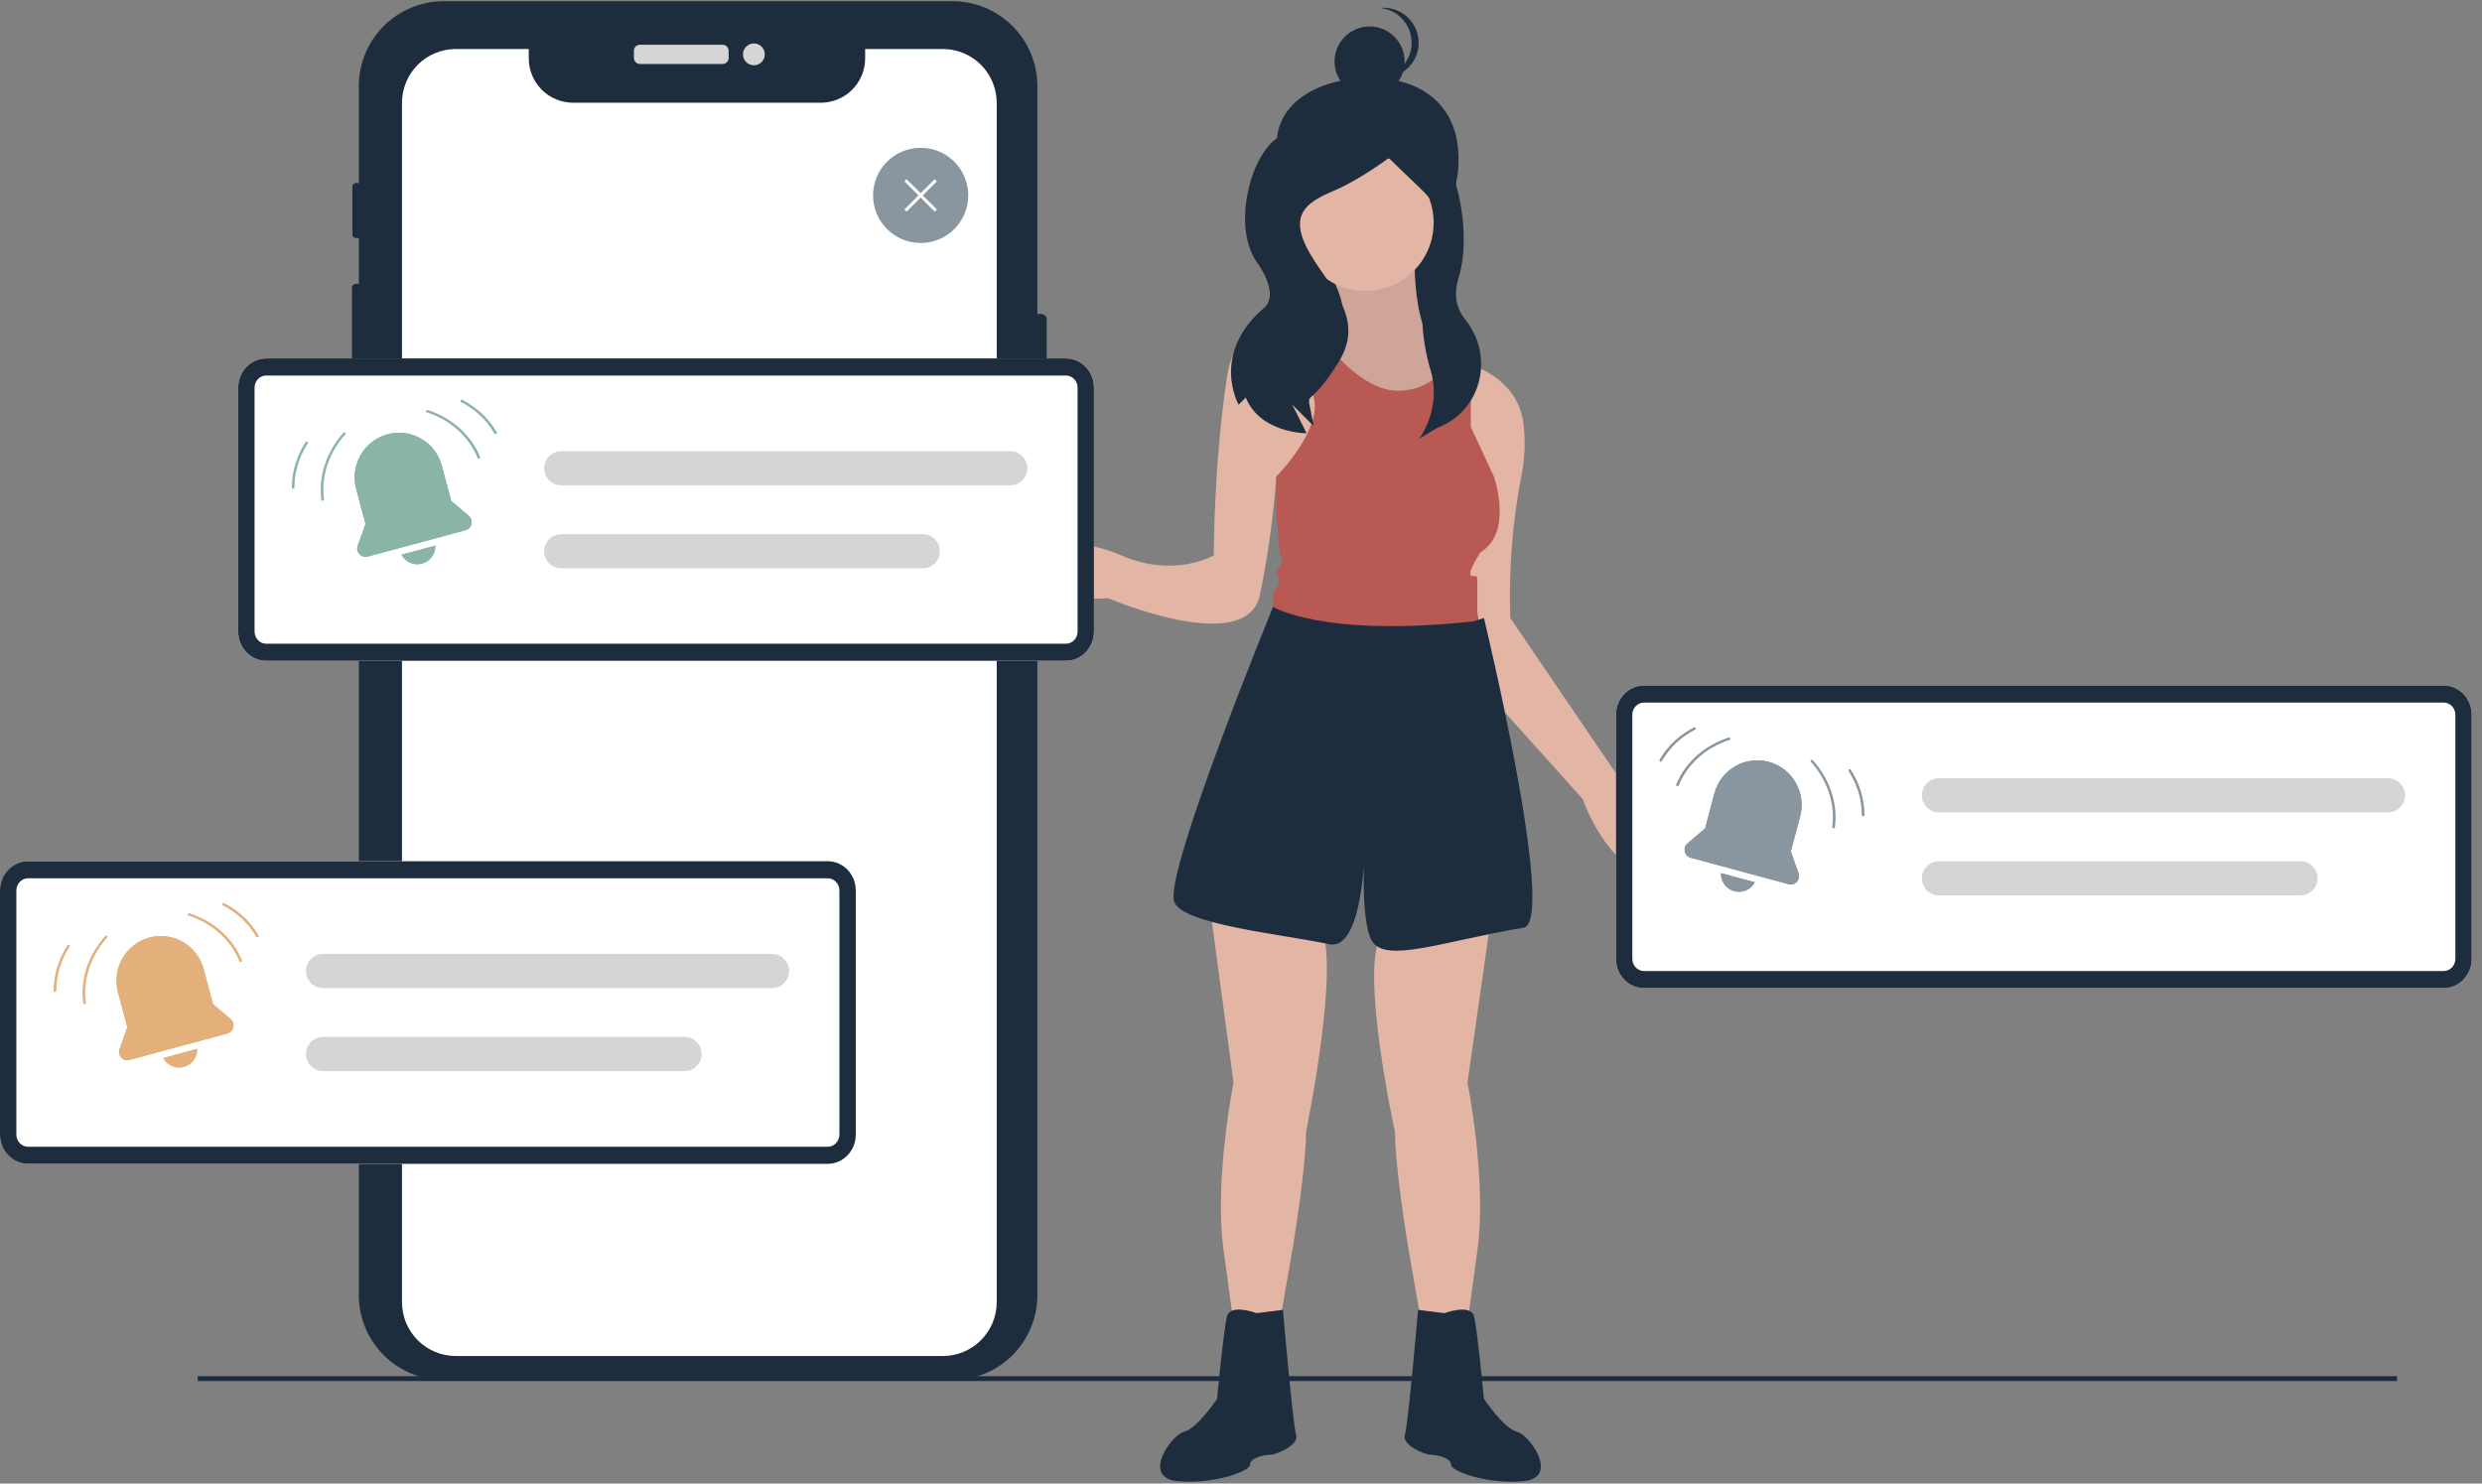 <svg width="368" height="220" viewBox="0 0 368 220" fill="none" xmlns="http://www.w3.org/2000/svg">
<rect x="0" y="0" width="368" height="220" fill="#808080" stroke="none"/>
<g clip-path="url(#clip0)">
<path d="M355.409 204.075H29.316V204.799H355.409V204.075Z" fill="#1E2D3D"/>
<path d="M192.399 54.317H213.923V22.948L192.399 22.948V54.317Z" fill="#1E2D3D"/>
<path d="M209.764 37.419C209.764 37.419 208.954 52.905 216.115 53.541C221.125 53.985 206.344 67.708 206.344 67.708L193.642 50.121C193.642 50.121 203.163 51.096 197.061 40.35L209.764 37.419Z" fill="#E3B5A5"/>
<path opacity="0.1" d="M193.64 50.121L197.653 55.681L206.343 67.707C206.343 67.707 213.6 60.968 216.22 56.785C217.204 55.21 217.537 53.998 216.582 53.639C216.578 53.637 216.573 53.635 216.567 53.636C216.43 53.584 216.286 53.553 216.14 53.542C216.132 53.54 216.124 53.539 216.115 53.538C215.698 53.503 215.287 53.41 214.895 53.263C209.047 51.077 209.763 37.418 209.763 37.418L197.06 40.35C201.131 47.519 198.247 49.474 195.876 49.977C195.356 50.085 194.826 50.141 194.295 50.143C193.893 50.147 193.64 50.121 193.64 50.121Z" fill="#0E141E"/>
<path d="M189.907 24.698C192.232 31.584 195.798 37.858 203.066 37.858C210.334 37.858 215.816 31.954 216.226 24.698C216.749 15.426 210.502 11.5 203.066 11.539C194.282 11.584 187.147 16.527 189.907 24.698Z" fill="#1E2D3D"/>
<path d="M220.999 136.593L217.58 160.532C217.58 160.532 220.511 175.188 219.045 185.447L217.58 196.195H210.74L208.786 184.959C208.786 184.959 206.832 173.234 206.832 167.86C206.832 167.86 201.458 143.432 204.877 138.547L220.999 136.593Z" fill="#E3B5A5"/>
<path d="M179.473 135.128L182.892 160.532C182.892 160.532 179.961 175.189 181.427 185.448L182.892 196.196H189.732L191.686 184.96C191.686 184.96 193.641 173.234 193.641 167.86C193.641 167.86 199.015 141.967 195.595 137.082L179.473 135.128Z" fill="#E3B5A5"/>
<path d="M186.314 194.73C186.314 194.73 182.406 193.264 181.917 195.218C181.429 197.173 180.451 207.432 180.451 207.432C180.451 207.432 177.52 211.829 175.566 212.317C173.612 212.806 169.215 219.157 174.589 219.646C179.963 220.134 185.337 218.18 185.337 217.203C185.337 216.226 187.291 215.737 188.268 215.737C189.245 215.737 192.665 214.272 192.177 212.806C191.688 211.34 190.222 194.241 190.222 194.241L186.314 194.73Z" fill="#1E2D3D"/>
<path d="M214.159 194.73C214.159 194.73 218.067 193.264 218.556 195.218C219.045 197.173 220.022 207.432 220.022 207.432C220.022 207.432 222.953 211.829 224.907 212.317C226.861 212.806 231.258 219.157 225.884 219.646C220.51 220.134 215.136 218.18 215.136 217.203C215.136 216.226 213.182 215.737 212.205 215.737C211.228 215.737 207.808 214.272 208.297 212.806C208.785 211.34 210.251 194.241 210.251 194.241L214.159 194.73Z" fill="#1E2D3D"/>
<path d="M202.435 43.151C208.03 43.151 212.565 38.615 212.565 33.02C212.565 27.426 208.03 22.89 202.435 22.89C196.841 22.89 192.305 27.426 192.305 33.02C192.305 38.615 196.841 43.151 202.435 43.151Z" fill="#E3B5A5"/>
<path d="M164.327 88.713C164.327 88.713 184.844 97.508 186.799 88.224C188 82.423 188.816 76.548 189.242 70.639C189.243 70.637 189.246 70.635 189.249 70.635C189.535 70.461 199.643 64.258 197.653 55.68C197.189 53.822 196.319 52.09 195.105 50.61C195.105 50.61 194.804 50.414 194.294 50.143C193.696 49.823 193.078 49.542 192.445 49.3C188.995 47.986 183.259 47.244 181.916 55.981C179.962 68.684 179.962 82.365 179.962 82.365C179.962 82.365 174.099 85.785 166.281 82.365C158.464 78.945 150.646 80.899 150.157 85.296C149.669 89.69 164.327 88.713 164.327 88.713Z" fill="#E3B5A5"/>
<path d="M216.117 53.539L216.222 56.785L217.387 93.383L217.582 99.463L234.68 118.518C234.68 118.518 238.1 128.775 245.429 130.241C252.758 131.707 240.543 116.075 240.543 116.075L223.931 91.646L223.905 90.824C223.718 83.979 224.289 77.135 225.606 70.415C226.094 67.914 226.188 65.352 225.885 62.822C225.205 57.371 220.72 55.008 218.071 54.078C217.584 53.903 217.087 53.757 216.584 53.64C216.579 53.637 216.574 53.636 216.569 53.636C216.348 53.582 216.2 53.553 216.142 53.542C216.134 53.54 216.125 53.539 216.117 53.539Z" fill="#E3B5A5"/>
<path d="M188.754 88.713V90.668C195.877 99.372 211.642 95.26 217.386 93.382C218.736 92.941 219.532 92.622 219.532 92.622C219.24 92.01 219.073 91.345 219.043 90.668V86.274C219.043 84.808 218.558 85.785 218.07 85.297C217.581 84.808 219.532 81.877 219.532 81.877C224.418 78.945 221.486 70.639 221.486 70.639L218.07 63.31V54.077C217.583 53.903 217.086 53.756 216.582 53.639C216.578 53.636 216.573 53.635 216.568 53.636C216.431 53.584 216.287 53.553 216.141 53.542C216.132 53.54 216.124 53.538 216.115 53.538C215.698 53.503 215.288 53.41 214.896 53.263C213.98 55.152 211.989 57.639 207.809 57.935C202.804 58.294 198.059 52.897 195.877 49.977C195.356 50.085 194.826 50.141 194.295 50.143C193.697 49.824 193.079 49.542 192.446 49.3L194.617 58.424C196.539 63.227 189.492 70.385 189.25 70.635C189.247 70.636 189.244 70.637 189.242 70.639V76.013L189.731 81.877L190.22 83.342L189.242 84.808L189.731 86.274L189.242 87.251C188.754 88.225 188.754 87.74 188.754 88.713Z" fill="#B85954"/>
<path d="M218.556 92.135L220.022 91.647C220.022 91.647 230.906 136.733 225.884 137.57C214.159 139.524 205.365 142.944 203.411 139.524C201.457 136.105 202.434 123.891 202.434 123.891C202.434 123.891 202.434 141.164 197.06 140.013C190.22 138.547 175.18 137.101 174.085 133.682C172.659 129.232 188.755 89.991 188.755 89.991C188.755 89.991 196.083 94.578 218.556 92.135Z" fill="#1E2D3D"/>
<path d="M203.065 14.309C205.934 14.309 208.26 11.983 208.26 9.114C208.26 6.245 205.934 3.92 203.065 3.92C200.196 3.92 197.871 6.245 197.871 9.114C197.871 11.983 200.196 14.309 203.065 14.309Z" fill="#1E2D3D"/>
<path d="M209.3 6.345C209.299 5.057 208.821 3.815 207.957 2.86C207.093 1.905 205.906 1.305 204.625 1.176C204.795 1.16 204.969 1.15 205.144 1.15C205.826 1.15 206.502 1.285 207.132 1.546C207.762 1.807 208.335 2.189 208.817 2.672C209.299 3.154 209.682 3.727 209.943 4.357C210.204 4.987 210.339 5.663 210.339 6.345C210.339 7.027 210.204 7.702 209.943 8.333C209.682 8.963 209.299 9.536 208.817 10.018C208.335 10.5 207.762 10.883 207.132 11.144C206.502 11.405 205.826 11.539 205.144 11.539C204.969 11.539 204.795 11.53 204.625 11.513C205.906 11.384 207.093 10.784 207.957 9.829C208.821 8.874 209.299 7.632 209.3 6.345Z" fill="#1E2D3D"/>
<path d="M207.248 19.977C207.248 19.977 207.356 19.373 211.598 20.964C215.84 22.554 218.383 34.294 216.262 41.187C215.407 43.965 216.103 45.968 217.238 47.37C221.497 52.629 219.82 60.528 213.617 63.232C213.442 63.308 213.263 63.384 213.081 63.458L210.429 65.049C210.429 65.049 213.809 60.602 212.118 54.913C210.649 50.066 210.468 44.92 211.591 39.982C211.786 39.148 212.006 38.29 212.256 37.413C214.377 29.99 213.346 30.847 205.922 23.423C205.922 23.423 201.68 26.605 197.968 28.196C194.256 29.787 191.075 31.377 193.726 36.68C196.377 41.983 202.741 46.755 198.498 53.648C194.256 60.542 193.726 57.891 194.256 60.542L194.787 63.193L191.605 60.011L193.726 64.254C193.726 64.254 186.833 64.254 184.712 58.951L183.651 60.011C183.651 60.011 179.409 52.588 187.363 45.694C187.363 45.694 190.014 44.104 186.302 38.801C182.591 33.498 185.441 22.098 190.214 19.977C194.986 17.856 207.248 19.977 207.248 19.977Z" fill="#1E2D3D"/>
<path d="M155.194 47.365V70.537C155.194 70.751 155.108 70.956 154.957 71.107C154.806 71.259 154.601 71.344 154.386 71.345H153.811V192.053C153.811 195.393 152.484 198.596 150.122 200.958C147.76 203.32 144.557 204.647 141.217 204.647H65.793C64.139 204.647 62.502 204.321 60.974 203.688C59.446 203.055 58.058 202.127 56.889 200.958C55.72 199.788 54.792 198.4 54.16 196.872C53.527 195.344 53.202 193.706 53.202 192.053V75.578H52.786C52.635 75.578 52.49 75.519 52.383 75.412C52.276 75.306 52.215 75.161 52.214 75.01V61.823C52.214 61.748 52.229 61.673 52.258 61.604C52.286 61.535 52.329 61.472 52.382 61.419C52.435 61.365 52.498 61.323 52.567 61.295C52.636 61.266 52.711 61.251 52.786 61.251H53.202V56.284H52.782C52.624 56.283 52.472 56.22 52.36 56.107C52.248 55.995 52.186 55.843 52.186 55.684V42.677C52.186 42.519 52.249 42.367 52.361 42.256C52.473 42.144 52.624 42.081 52.782 42.081H53.202V35.3H52.775C52.706 35.3 52.637 35.286 52.573 35.26C52.508 35.233 52.45 35.194 52.401 35.145C52.352 35.096 52.313 35.038 52.286 34.973C52.26 34.909 52.246 34.84 52.246 34.771V27.672C52.246 27.532 52.301 27.397 52.4 27.297C52.5 27.197 52.634 27.14 52.775 27.14H53.202V12.767C53.202 9.428 54.529 6.225 56.89 3.864C59.251 1.503 62.454 0.176 65.793 0.176H141.217C144.556 0.176 147.759 1.502 150.121 3.863C152.483 6.225 153.811 9.427 153.811 12.767V46.557H154.386C154.601 46.558 154.806 46.643 154.957 46.795C155.108 46.946 155.194 47.151 155.194 47.365Z" fill="#1E2D3D"/>
<path d="M107.138 6.634H94.882C94.386 6.634 93.985 7.035 93.985 7.531V8.59C93.985 9.085 94.386 9.487 94.882 9.487H107.138C107.633 9.487 108.034 9.085 108.034 8.59V7.531C108.034 7.035 107.633 6.634 107.138 6.634Z" fill="#D6D4D4"/>
<path d="M111.776 9.679C112.67 9.679 113.394 8.955 113.394 8.061C113.394 7.167 112.67 6.443 111.776 6.443C110.883 6.443 110.158 7.167 110.158 8.061C110.158 8.955 110.883 9.679 111.776 9.679Z" fill="#D6D4D4"/>
<path d="M147.781 15.258V193.097C147.78 195.216 146.938 197.247 145.439 198.745C143.941 200.243 141.909 201.084 139.79 201.084H67.591C66.542 201.086 65.502 200.881 64.532 200.48C63.562 200.079 62.681 199.491 61.938 198.749C61.196 198.007 60.607 197.126 60.206 196.156C59.805 195.186 59.599 194.146 59.601 193.097V15.258C59.6 14.208 59.807 13.169 60.209 12.2C60.61 11.23 61.199 10.349 61.941 9.607C62.683 8.865 63.564 8.277 64.533 7.875C65.503 7.474 66.542 7.267 67.591 7.267H78.397V8.654C78.397 10.399 79.091 12.072 80.325 13.306C81.558 14.54 83.232 15.233 84.977 15.233H121.696C123.441 15.233 125.114 14.54 126.348 13.306C127.582 12.072 128.275 10.399 128.275 8.654V7.267H139.79C140.84 7.267 141.879 7.473 142.849 7.875C143.818 8.276 144.699 8.865 145.441 9.607C146.183 10.349 146.772 11.23 147.173 12.199C147.575 13.169 147.781 14.208 147.781 15.258Z" fill="white"/>
<path d="M136.505 36.031C140.401 36.031 143.56 32.871 143.56 28.975C143.56 25.078 140.401 21.919 136.505 21.919C132.608 21.919 129.449 25.078 129.449 28.975C129.449 32.871 132.608 36.031 136.505 36.031Z" fill="#89959F"/>
<path d="M138.587 26.569L136.502 28.654L134.418 26.57L134.097 26.89L136.182 28.975L134.097 31.06L134.418 31.381L136.503 29.296L138.587 31.381L138.908 31.06L136.823 28.975L138.908 26.89L138.587 26.569Z" fill="white"/>
<path d="M35.316 93.647C35.316 96.045 37.178 97.99 39.476 97.99H158.04C160.337 97.99 162.2 96.045 162.2 93.647V57.496C162.2 55.097 160.337 53.153 158.04 53.153H39.476C37.178 53.153 35.316 55.097 35.316 57.496V93.647Z" fill="white"/>
<path fill-rule="evenodd" clip-rule="evenodd" d="M39.476 95.456H158.04C158.997 95.456 159.773 94.646 159.773 93.647V57.496C159.773 56.496 158.997 55.686 158.04 55.686H39.476C38.519 55.686 37.743 56.496 37.743 57.496V93.647C37.743 94.646 38.519 95.456 39.476 95.456ZM39.476 97.99C37.178 97.99 35.316 96.045 35.316 93.647V57.496C35.316 55.097 37.178 53.153 39.476 53.153H158.04C160.337 53.153 162.2 55.097 162.2 57.496V93.647C162.2 96.045 160.337 97.99 158.04 97.99H39.476Z" fill="#1E2D3D"/>
<path d="M59.523 82.261C60.097 83.334 61.347 83.911 62.568 83.582C63.789 83.253 64.585 82.124 64.549 80.906L59.523 82.261Z" fill="#8AB5A6"/>
<path fill-rule="evenodd" clip-rule="evenodd" d="M64.549 80.906C64.585 82.124 63.789 83.253 62.568 83.582C61.347 83.911 60.097 83.334 59.523 82.261L64.549 80.906Z" fill="#8AB5A6"/>
<path d="M57.46 64.398C53.95 65.344 51.867 68.974 52.807 72.506L54.191 77.702L53.038 80.92C52.7 81.863 53.556 82.799 54.518 82.54L69.022 78.629C69.984 78.37 70.26 77.128 69.499 76.482L66.901 74.275L65.517 69.079C64.577 65.547 60.969 63.452 57.46 64.398Z" fill="#8AB5A6"/>
<path fill-rule="evenodd" clip-rule="evenodd" d="M69.022 78.629C69.984 78.37 70.26 77.128 69.499 76.482L66.901 74.275L65.517 69.079C64.577 65.547 60.969 63.452 57.46 64.398C53.95 65.344 51.867 68.974 52.807 72.506L54.191 77.702L53.038 80.92C52.7 81.863 53.556 82.799 54.518 82.54L69.022 78.629Z" fill="#8AB5A6"/>
<path fill-rule="evenodd" clip-rule="evenodd" d="M51.25 64.348C51.319 64.137 51.065 64.012 50.911 64.184C49.688 65.549 48.736 67.143 48.157 68.908C47.578 70.674 47.429 72.438 47.656 74.111C47.684 74.321 47.982 74.313 48.051 74.103C47.82 72.459 47.961 70.724 48.53 68.987C49.099 67.251 50.041 65.686 51.25 64.348Z" fill="#8AB5A6"/>
<path fill-rule="evenodd" clip-rule="evenodd" d="M63.223 61.124C63.058 60.977 63.217 60.739 63.436 60.81C65.174 61.374 66.791 62.273 68.169 63.51C69.546 64.747 70.549 66.201 71.18 67.767C71.26 67.964 70.997 68.108 70.833 67.96C70.22 66.418 69.238 64.985 67.883 63.768C66.529 62.551 64.936 61.671 63.223 61.124Z" fill="#8AB5A6"/>
<path d="M43.871 68.565C44.223 67.49 44.714 66.48 45.32 65.546C45.344 65.509 45.381 65.482 45.423 65.471C45.586 65.427 45.716 65.613 45.625 65.755C45.049 66.65 44.582 67.618 44.245 68.645C43.846 69.865 43.658 71.084 43.663 72.272C43.664 72.363 43.604 72.443 43.517 72.467C43.394 72.5 43.272 72.409 43.272 72.281C43.269 71.064 43.462 69.814 43.871 68.565Z" fill="#8AB5A6"/>
<path d="M73.529 64.375C73.651 64.342 73.711 64.202 73.648 64.091C73.046 63.035 72.258 62.05 71.283 61.174C70.444 60.421 69.517 59.792 68.528 59.289C68.488 59.269 68.443 59.264 68.401 59.276C68.238 59.319 68.218 59.546 68.368 59.623C69.311 60.109 70.197 60.711 70.998 61.431C71.951 62.287 72.719 63.249 73.305 64.28C73.35 64.359 73.441 64.398 73.529 64.375Z" fill="#8AB5A6"/>
<path d="M80.683 69.44C80.683 68.041 81.817 66.907 83.217 66.907H149.778C151.177 66.907 152.311 68.041 152.311 69.44C152.311 70.84 151.177 71.974 149.778 71.974H83.217C81.817 71.974 80.683 70.84 80.683 69.44Z" fill="#D6D4D4"/>
<path d="M80.683 81.746C80.683 80.347 81.817 79.212 83.217 79.212H136.816C138.216 79.212 139.35 80.347 139.35 81.746C139.35 83.145 138.216 84.279 136.816 84.279H83.217C81.817 84.279 80.683 83.145 80.683 81.746Z" fill="#D6D4D4"/>
<path d="M239.593 142.187C239.593 144.585 241.456 146.53 243.753 146.53H362.317C364.614 146.53 366.477 144.585 366.477 142.187V105.994C366.477 103.596 364.614 101.651 362.317 101.651H243.753C241.456 101.651 239.593 103.596 239.593 105.994V142.187Z" fill="white"/>
<path fill-rule="evenodd" clip-rule="evenodd" d="M243.753 143.996H362.317C363.274 143.996 364.05 143.186 364.05 142.187V105.994C364.05 104.995 363.274 104.185 362.317 104.185H243.753C242.796 104.185 242.02 104.995 242.02 105.994V142.187C242.02 143.186 242.796 143.996 243.753 143.996ZM243.753 146.53C241.456 146.53 239.593 144.585 239.593 142.187V105.994C239.593 103.596 241.456 101.651 243.753 101.651H362.317C364.614 101.651 366.477 103.596 366.477 105.994V142.187C366.477 144.585 364.614 146.53 362.317 146.53H243.753Z" fill="#1E2D3D"/>
<path d="M284.96 117.939C284.96 116.539 286.095 115.405 287.494 115.405H354.055C355.454 115.405 356.588 116.539 356.588 117.939C356.588 119.338 355.454 120.472 354.055 120.472H287.494C286.095 120.472 284.96 119.338 284.96 117.939Z" fill="#D6D4D4"/>
<path d="M284.96 130.244C284.96 128.845 286.095 127.71 287.494 127.71H341.094C342.493 127.71 343.627 128.845 343.627 130.244C343.627 131.643 342.493 132.777 341.094 132.777H287.494C286.095 132.777 284.96 131.643 284.96 130.244Z" fill="#D6D4D4"/>
<path d="M260.186 130.836C259.612 131.91 258.362 132.486 257.141 132.157C255.92 131.828 255.124 130.7 255.161 129.481L260.186 130.836Z" fill="#89959F"/>
<path fill-rule="evenodd" clip-rule="evenodd" d="M255.161 129.481C255.124 130.7 255.92 131.828 257.141 132.157C258.362 132.486 259.612 131.91 260.186 130.836L255.161 129.481Z" fill="#89959F"/>
<path d="M262.249 112.973C265.759 113.919 267.842 117.55 266.902 121.081L265.518 126.277L266.671 129.495C267.009 130.438 266.154 131.374 265.191 131.115L250.687 127.204C249.725 126.945 249.449 125.704 250.21 125.057L252.808 122.85L254.192 117.654C255.132 114.123 258.74 112.027 262.249 112.973Z" fill="#89959F"/>
<path fill-rule="evenodd" clip-rule="evenodd" d="M250.687 127.204C249.725 126.945 249.449 125.704 250.21 125.057L252.808 122.85L254.192 117.654C255.132 114.123 258.74 112.027 262.249 112.973C265.759 113.919 267.842 117.55 266.902 121.081L265.518 126.277L266.671 129.495C267.009 130.438 266.154 131.374 265.191 131.115L250.687 127.204Z" fill="#89959F"/>
<path fill-rule="evenodd" clip-rule="evenodd" d="M268.459 112.923C268.39 112.713 268.644 112.588 268.798 112.759C270.021 114.125 270.973 115.718 271.552 117.484C272.131 119.249 272.28 121.013 272.053 122.686C272.025 122.897 271.727 122.889 271.658 122.678C271.889 121.034 271.748 119.299 271.179 117.563C270.609 115.827 269.668 114.261 268.459 112.923Z" fill="#89959F"/>
<path fill-rule="evenodd" clip-rule="evenodd" d="M256.486 109.7C256.651 109.552 256.492 109.315 256.273 109.386C254.535 109.949 252.918 110.848 251.54 112.085C250.163 113.322 249.16 114.777 248.529 116.343C248.449 116.539 248.712 116.684 248.876 116.536C249.489 114.993 250.471 113.56 251.826 112.343C253.18 111.126 254.773 110.246 256.486 109.7Z" fill="#89959F"/>
<path d="M275.838 117.14C275.486 116.066 274.995 115.055 274.389 114.121C274.365 114.084 274.328 114.057 274.286 114.046C274.123 114.002 273.993 114.188 274.084 114.33C274.66 115.226 275.127 116.193 275.464 117.22C275.863 118.44 276.051 119.66 276.046 120.848C276.045 120.938 276.105 121.019 276.193 121.042C276.315 121.075 276.437 120.984 276.437 120.856C276.441 119.639 276.248 118.39 275.838 117.14Z" fill="#89959F"/>
<path d="M246.18 112.95C246.058 112.917 245.998 112.777 246.061 112.666C246.663 111.61 247.451 110.626 248.426 109.749C249.265 108.996 250.192 108.368 251.181 107.864C251.221 107.844 251.266 107.839 251.308 107.851C251.471 107.895 251.491 108.121 251.342 108.198C250.398 108.684 249.513 109.287 248.711 110.007C247.759 110.862 246.99 111.824 246.404 112.856C246.359 112.934 246.268 112.974 246.18 112.95Z" fill="#89959F"/>
<path d="M0 168.245C0 170.644 1.863 172.588 4.16 172.588H122.724C125.021 172.588 126.884 170.644 126.884 168.245V132.053C126.884 129.654 125.021 127.71 122.724 127.71H4.16C1.863 127.71 0 129.654 0 132.053V168.245Z" fill="white"/>
<path fill-rule="evenodd" clip-rule="evenodd" d="M4.16 170.055H122.724C123.681 170.055 124.457 169.244 124.457 168.245V132.053C124.457 131.053 123.681 130.243 122.724 130.243H4.16C3.203 130.243 2.427 131.053 2.427 132.053V168.245C2.427 169.244 3.203 170.055 4.16 170.055ZM4.16 172.588C1.863 172.588 0 170.644 0 168.245V132.053C0 129.654 1.863 127.71 4.16 127.71H122.724C125.021 127.71 126.884 129.654 126.884 132.053V168.245C126.884 170.644 125.021 172.588 122.724 172.588H4.16Z" fill="#1E2D3D"/>
<path d="M24.207 156.895C24.781 157.968 26.031 158.545 27.252 158.216C28.472 157.887 29.268 156.758 29.232 155.54L24.207 156.895Z" fill="#E3AF7B"/>
<path fill-rule="evenodd" clip-rule="evenodd" d="M29.232 155.54C29.268 156.758 28.472 157.887 27.252 158.216C26.031 158.545 24.781 157.968 24.207 156.895L29.232 155.54Z" fill="#E3AF7B"/>
<path d="M22.143 139.032C18.634 139.978 16.551 143.608 17.491 147.14L18.875 152.335L17.722 155.554C17.384 156.497 18.239 157.433 19.201 157.173L33.706 153.263C34.668 153.003 34.943 151.762 34.182 151.115L31.585 148.909L30.201 143.713C29.261 140.181 25.653 138.085 22.143 139.032Z" fill="#E3AF7B"/>
<path fill-rule="evenodd" clip-rule="evenodd" d="M33.706 153.263C34.668 153.003 34.943 151.762 34.182 151.115L31.585 148.909L30.201 143.713C29.261 140.181 25.653 138.085 22.143 139.032C18.634 139.978 16.551 143.608 17.491 147.14L18.875 152.335L17.722 155.554C17.384 156.497 18.239 157.433 19.201 157.173L33.706 153.263Z" fill="#E3AF7B"/>
<path fill-rule="evenodd" clip-rule="evenodd" d="M15.933 138.982C16.002 138.771 15.748 138.646 15.595 138.818C14.372 140.183 13.419 141.777 12.84 143.542C12.261 145.307 12.113 147.072 12.339 148.745C12.368 148.955 12.665 148.947 12.734 148.736C12.503 147.093 12.644 145.358 13.214 143.621C13.783 141.885 14.724 140.32 15.933 138.982Z" fill="#E3AF7B"/>
<path fill-rule="evenodd" clip-rule="evenodd" d="M27.906 135.758C27.742 135.61 27.901 135.373 28.119 135.444C29.858 136.008 31.475 136.906 32.852 138.143C34.23 139.381 35.232 140.835 35.864 142.401C35.943 142.598 35.681 142.742 35.516 142.594C34.904 141.052 33.922 139.618 32.567 138.402C31.212 137.185 29.619 136.305 27.906 135.758Z" fill="#E3AF7B"/>
<path d="M8.554 143.199C8.906 142.124 9.397 141.114 10.004 140.18C10.028 140.143 10.065 140.116 10.107 140.104C10.269 140.061 10.4 140.247 10.309 140.389C9.732 141.284 9.265 142.251 8.929 143.279C8.529 144.498 8.342 145.718 8.347 146.906C8.347 146.997 8.287 147.077 8.2 147.101C8.077 147.134 7.956 147.043 7.956 146.915C7.952 145.698 8.145 144.448 8.554 143.199Z" fill="#E3AF7B"/>
<path d="M38.212 139.009C38.335 138.976 38.395 138.836 38.331 138.725C37.73 137.669 36.942 136.684 35.967 135.808C35.128 135.054 34.2 134.426 33.211 133.922C33.172 133.902 33.127 133.898 33.084 133.909C32.922 133.953 32.901 134.18 33.051 134.257C33.995 134.742 34.88 135.345 35.682 136.065C36.634 136.921 37.403 137.883 37.988 138.914C38.033 138.993 38.125 139.032 38.212 139.009Z" fill="#E3AF7B"/>
<path d="M45.367 143.997C45.367 142.598 46.502 141.464 47.901 141.464H114.462C115.861 141.464 116.995 142.598 116.995 143.997C116.995 145.396 115.861 146.53 114.462 146.53H47.901C46.502 146.53 45.367 145.396 45.367 143.997Z" fill="#D6D4D4"/>
<path d="M45.367 156.302C45.367 154.903 46.502 153.769 47.901 153.769H101.5C102.9 153.769 104.034 154.903 104.034 156.302C104.034 157.702 102.9 158.836 101.5 158.836H47.901C46.502 158.836 45.367 157.702 45.367 156.302Z" fill="#D6D4D4"/>
</g>
<defs>
<clipPath id="clip0">
<rect width="367.349" height="220" fill="white"/>
</clipPath>
</defs>
</svg>
